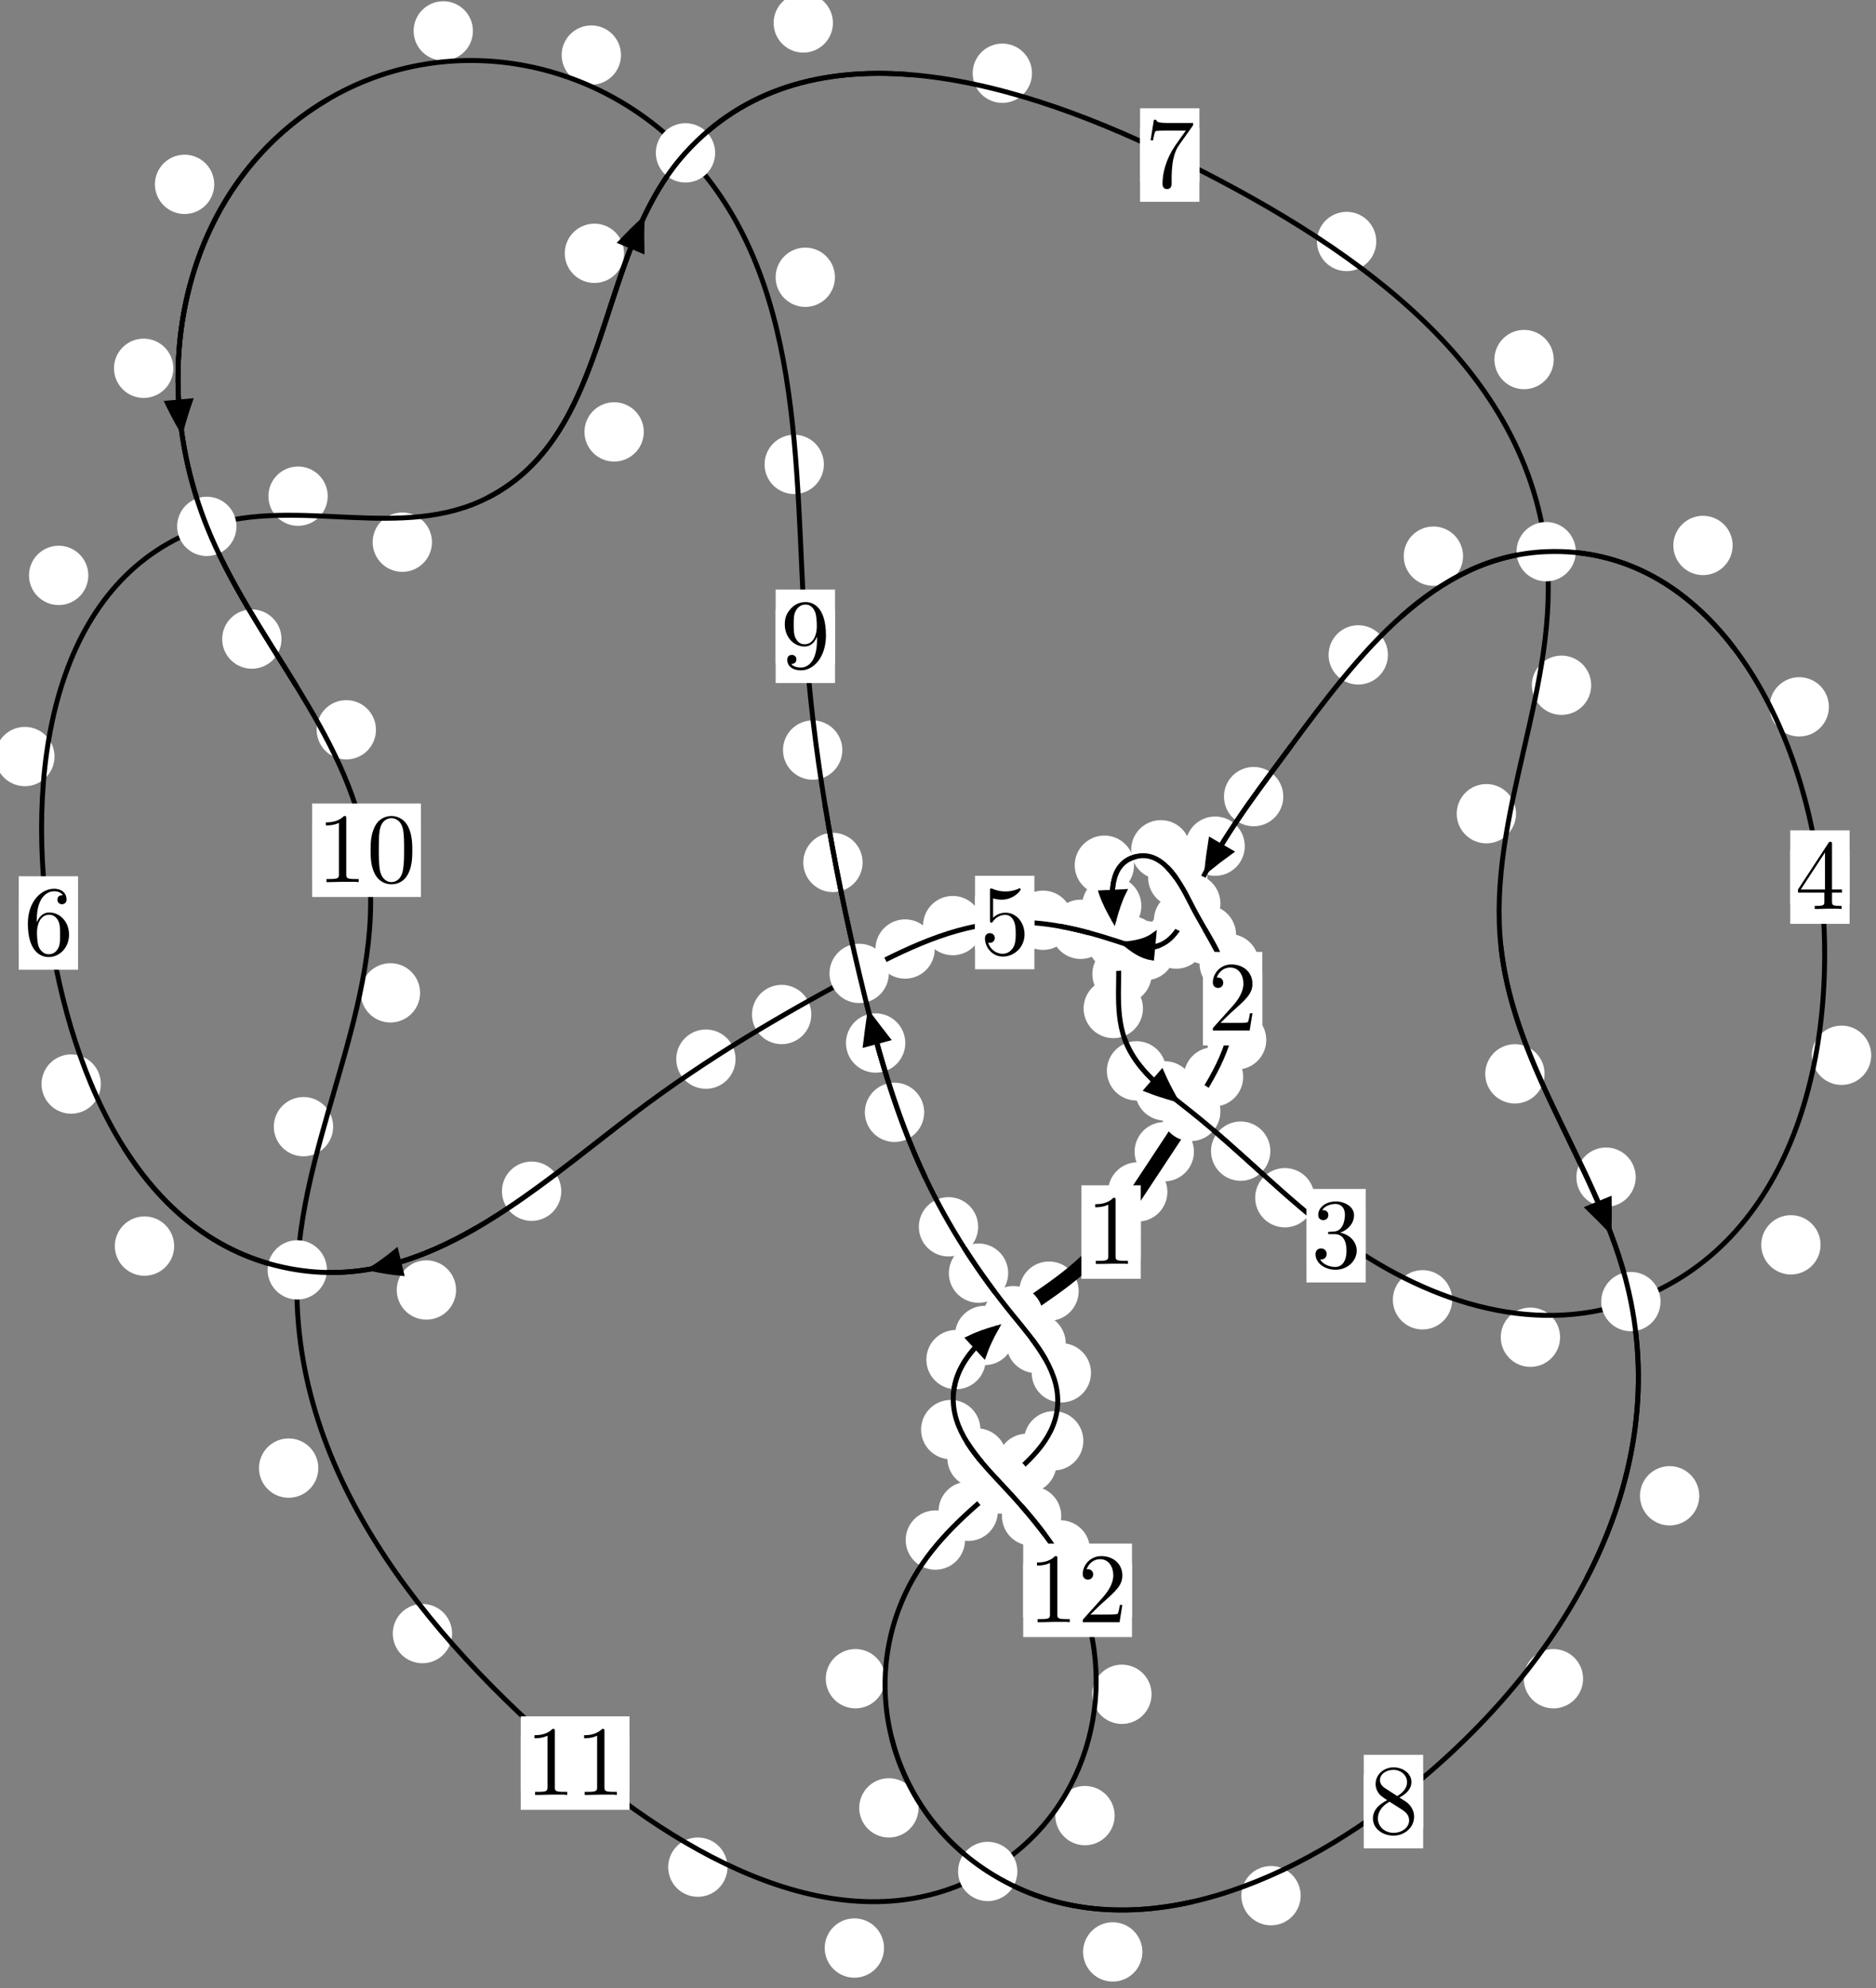 <?xml version="1.0"?>
<!-- Created by MetaPost 1.999 on 2021.07.06:0007 -->
<svg version="1.1" xmlns="http://www.w3.org/2000/svg" xmlns:xlink="http://www.w3.org/1999/xlink" width="189.057" height="200.353" viewBox="0 0 189.057 200.353">
<rect x="0" y="0" width="189.057" height="200.353" fill="#808080" stroke="none"/>
<!-- Original BoundingBox: -120.484055 -87.677643 68.573303 112.675674 -->
  <defs>
    <g transform="scale(0.01,0.01)" id="GLYPHcmr10_48">
      <path style="fill-rule: evenodd;" d="M460 -320C460 -400,455 -480,420 -554C374 -650,292 -666,250 -666C190 -666,117 -640,76 -547C44 -478,39 -400,39 -320C39 -245,43 -155,84 -79C127 2,200 22,249 22C303 22,379 1,423 -94C455 -163,460 -241,460 -320M249 -0C210 -0,151 -25,133 -121C122 -181,122 -273,122 -332C122 -396,122 -462,130 -516C149 -635,224 -644,249 -644C282 -644,348 -626,367 -527C377 -471,377 -395,377 -332C377 -257,377 -189,366 -125C351 -30,294 -0,249 -0"></path>
    </g>
    <g transform="scale(0.01,0.01)" id="GLYPHcmr10_49">
      <path style="fill-rule: evenodd;" d="M294 -640C294 -664,294 -666,271 -666C209 -602,121 -602,89 -602L89 -571C109 -571,168 -571,220 -597L220 -79C220 -43,217 -31,127 -31L95 -31L95 -0L257 -0L130 -3L217 -3L257 -3L297 -3L384 -3L419 -0L419 -31L387 -31C297 -31,294 -42,294 -79"></path>
    </g>
    <g transform="scale(0.01,0.01)" id="GLYPHcmr10_50">
      <path style="fill-rule: evenodd;" d="M127 -77L233 -180C389 -318,449 -372,449 -472C449 -586,359 -666,237 -666C124 -666,50 -574,50 -485C50 -429,100 -429,103 -429C120 -429,155 -441,155 -482C155 -508,137 -534,102 -534C94 -534,92 -534,89 -533C112 -598,166 -635,224 -635C315 -635,358 -554,358 -472C358 -392,308 -313,253 -251L61 -37C50 -26,50 -24,50 -0L421 -0L449 -174L424 -174C419 -144,412 -100,402 -85C395 -77,329 -77,307 -77"></path>
    </g>
    <g transform="scale(0.01,0.01)" id="GLYPHcmr10_51">
      <path style="fill-rule: evenodd;" d="M290 -352C372 -379,430 -449,430 -528C430 -610,342 -666,246 -666C145 -666,69 -606,69 -530C69 -497,91 -478,120 -478C151 -478,171 -500,171 -529C171 -579,124 -579,109 -579C140 -628,206 -641,242 -641C283 -641,338 -619,338 -529C338 -517,336 -459,310 -415C280 -367,246 -364,221 -363C213 -362,189 -360,182 -360C174 -359,167 -358,167 -348C167 -337,174 -337,191 -337L235 -337C317 -337,354 -269,354 -171C354 -35,285 -6,241 -6C198 -6,123 -23,88 -82C123 -77,154 -99,154 -137C154 -173,127 -193,98 -193C74 -193,42 -179,42 -135C42 -44,135 22,244 22C366 22,457 -69,457 -171C457 -253,394 -331,290 -352"></path>
    </g>
    <g transform="scale(0.01,0.01)" id="GLYPHcmr10_52">
      <path style="fill-rule: evenodd;" d="M294 -165L294 -78C294 -42,292 -31,218 -31L197 -31L197 -0L332 -0L238 -3L290 -3L332 -3L374 -3L427 -3L468 -0L468 -31L447 -31C373 -31,371 -42,371 -78L371 -165L471 -165L471 -196L371 -196L371 -651C371 -671,371 -677,355 -677C346 -677,343 -677,335 -665L28 -196L28 -165M300 -196L56 -196L300 -569"></path>
    </g>
    <g transform="scale(0.01,0.01)" id="GLYPHcmr10_53">
      <path style="fill-rule: evenodd;" d="M449 -201C449 -320,367 -420,259 -420C211 -420,168 -404,132 -369L132 -564C152 -558,185 -551,217 -551C340 -551,410 -642,410 -655C410 -661,407 -666,400 -666C399 -666,397 -666,392 -663C372 -654,323 -634,256 -634C216 -634,170 -641,123 -662C115 -665,113 -665,111 -665C101 -665,101 -657,101 -641L101 -345C101 -327,101 -319,115 -319C122 -319,124 -322,128 -328C139 -344,176 -398,257 -398C309 -398,334 -352,342 -334C358 -297,360 -258,360 -208C360 -173,360 -113,336 -71C312 -32,275 -6,229 -6C156 -6,99 -59,82 -118C85 -117,88 -116,99 -116C132 -116,149 -141,149 -165C149 -189,132 -214,99 -214C85 -214,50 -207,50 -161C50 -75,119 22,231 22C347 22,449 -74,449 -201"></path>
    </g>
    <g transform="scale(0.01,0.01)" id="GLYPHcmr10_54">
      <path style="fill-rule: evenodd;" d="M132 -328L132 -352C132 -605,256 -641,307 -641C331 -641,373 -635,395 -601C380 -601,340 -601,340 -556C340 -525,364 -510,386 -510C402 -510,432 -519,432 -558C432 -618,388 -666,305 -666C177 -666,42 -537,42 -316C42 -49,158 22,251 22C362 22,457 -72,457 -204C457 -331,368 -427,257 -427C189 -427,152 -376,132 -328M251 -6C188 -6,158 -66,152 -81C134 -128,134 -208,134 -226C134 -304,166 -404,256 -404C272 -404,318 -404,349 -342C367 -305,367 -254,367 -205C367 -157,367 -107,350 -71C320 -11,274 -6,251 -6"></path>
    </g>
    <g transform="scale(0.01,0.01)" id="GLYPHcmr10_55">
      <path style="fill-rule: evenodd;" d="M476 -609C485 -621,485 -623,485 -644L242 -644C120 -644,118 -657,114 -676L89 -676L56 -470L81 -470C84 -486,93 -549,106 -561C113 -567,191 -567,204 -567L411 -567C400 -551,321 -442,299 -409C209 -274,176 -135,176 -33C176 -23,176 22,222 22C268 22,268 -23,268 -33L268 -84C268 -139,271 -194,279 -248C283 -271,297 -357,341 -419"></path>
    </g>
    <g transform="scale(0.01,0.01)" id="GLYPHcmr10_56">
      <path style="fill-rule: evenodd;" d="M163 -457C117 -487,113 -521,113 -538C113 -599,178 -641,249 -641C322 -641,386 -589,386 -517C386 -460,347 -412,287 -377M309 -362C381 -399,430 -451,430 -517C430 -609,341 -666,250 -666C150 -666,69 -592,69 -499C69 -481,71 -436,113 -389C124 -377,161 -352,186 -335C128 -306,42 -250,42 -151C42 -45,144 22,249 22C362 22,457 -61,457 -168C457 -204,446 -249,408 -291C389 -312,373 -322,309 -362M209 -320L332 -242C360 -223,407 -193,407 -132C407 -58,332 -6,250 -6C164 -6,92 -68,92 -151C92 -209,124 -273,209 -320"></path>
    </g>
    <g transform="scale(0.01,0.01)" id="GLYPHcmr10_57">
      <path style="fill-rule: evenodd;" d="M367 -318L367 -286C367 -52,263 -6,205 -6C188 -6,134 -8,107 -42C151 -42,159 -71,159 -88C159 -119,135 -134,113 -134C97 -134,67 -125,67 -86C67 -19,121 22,206 22C335 22,457 -114,457 -329C457 -598,342 -666,253 -666C198 -666,149 -648,106 -603C65 -558,42 -516,42 -441C42 -316,130 -218,242 -218C303 -218,344 -260,367 -318M243 -241C227 -241,181 -241,150 -304C132 -341,132 -391,132 -440C132 -494,132 -541,153 -578C180 -628,218 -641,253 -641C299 -641,332 -607,349 -562C361 -530,365 -467,365 -421C365 -338,331 -241,243 -241"></path>
    </g>
  </defs>
  <path d="M117.644 120.105C117.644 119.313,117.329 118.553,116.769 117.992C116.208 117.432,115.448 117.117,114.656 117.117C113.863 117.117,113.103 117.432,112.542 117.992C111.982 118.553,111.667 119.313,111.667 120.105C111.667 120.898,111.982 121.658,112.542 122.219C113.103 122.779,113.863 123.094,114.656 123.094C115.448 123.094,116.208 122.779,116.769 122.219C117.329 121.658,117.644 120.898,117.644 120.105Z" style="fill: rgb(100%,100%,100%);stroke: none;"></path>
  <path d="M114.962 124.152C114.962 123.359,114.647 122.599,114.087 122.038C113.526 121.478,112.766 121.163,111.973 121.163C111.181 121.163,110.421 121.478,109.86 122.038C109.3 122.599,108.985 123.359,108.985 124.152C108.985 124.944,109.3 125.704,109.86 126.265C110.421 126.825,111.181 127.14,111.973 127.14C112.766 127.14,113.526 126.825,114.087 126.265C114.647 125.704,114.962 124.944,114.962 124.152Z" style="fill: rgb(100%,100%,100%);stroke: none;"></path>
  <path d="M125.283 108.515C125.283 107.722,124.968 106.962,124.407 106.402C123.847 105.841,123.086 105.526,122.294 105.526C121.501 105.526,120.741 105.841,120.18 106.402C119.62 106.962,119.305 107.722,119.305 108.515C119.305 109.308,119.62 110.068,120.18 110.628C120.741 111.189,121.501 111.504,122.294 111.504C123.086 111.504,123.847 111.189,124.407 110.628C124.968 110.068,125.283 109.308,125.283 108.515Z" style="fill: rgb(100%,100%,100%);stroke: none;"></path>
  <path d="M120.32 116.055C120.32 115.262,120.005 114.502,119.444 113.942C118.884 113.381,118.124 113.066,117.331 113.066C116.538 113.066,115.778 113.381,115.218 113.942C114.657 114.502,114.342 115.262,114.342 116.055C114.342 116.848,114.657 117.608,115.218 118.168C115.778 118.729,116.538 119.044,117.331 119.044C118.124 119.044,118.884 118.729,119.444 118.168C120.005 117.608,120.32 116.848,120.32 116.055Z" style="fill: rgb(100%,100%,100%);stroke: none;"></path>
  <path d="M126.864 97.103C126.864 96.31,126.549 95.55,125.989 94.99C125.428 94.429,124.668 94.114,123.875 94.114C123.083 94.114,122.322 94.429,121.762 94.99C121.202 95.55,120.887 96.31,120.887 97.103C120.887 97.896,121.202 98.656,121.762 99.216C122.322 99.777,123.083 100.092,123.875 100.092C124.668 100.092,125.428 99.777,125.989 99.216C126.549 98.656,126.864 97.896,126.864 97.103Z" style="fill: rgb(100%,100%,100%);stroke: none;"></path>
  <path d="M127.61 104.788C127.61 103.995,127.295 103.235,126.735 102.674C126.174 102.114,125.414 101.799,124.621 101.799C123.829 101.799,123.069 102.114,122.508 102.674C121.948 103.235,121.633 103.995,121.633 104.788C121.633 105.58,121.948 106.34,122.508 106.901C123.069 107.461,123.829 107.776,124.621 107.776C125.414 107.776,126.174 107.461,126.735 106.901C127.295 106.34,127.61 105.58,127.61 104.788Z" style="fill: rgb(100%,100%,100%);stroke: none;"></path>
  <path d="M121.685 88.433C121.685 87.64,121.37 86.88,120.809 86.32C120.249 85.759,119.489 85.444,118.696 85.444C117.903 85.444,117.143 85.759,116.583 86.32C116.022 86.88,115.707 87.64,115.707 88.433C115.707 89.226,116.022 89.986,116.583 90.546C117.143 91.107,117.903 91.422,118.696 91.422C119.489 91.422,120.249 91.107,120.809 90.546C121.37 89.986,121.685 89.226,121.685 88.433Z" style="fill: rgb(100%,100%,100%);stroke: none;"></path>
  <path d="M124.567 94.198C124.567 93.405,124.252 92.645,123.692 92.084C123.131 91.524,122.371 91.209,121.578 91.209C120.786 91.209,120.025 91.524,119.465 92.084C118.905 92.645,118.59 93.405,118.59 94.198C118.59 94.99,118.905 95.751,119.465 96.311C120.025 96.872,120.786 97.186,121.578 97.186C122.371 97.186,123.131 96.872,123.692 96.311C124.252 95.751,124.567 94.99,124.567 94.198Z" style="fill: rgb(100%,100%,100%);stroke: none;"></path>
  <path d="M114.285 87.185C114.285 86.393,113.97 85.632,113.41 85.072C112.849 84.511,112.089 84.196,111.297 84.196C110.504 84.196,109.744 84.511,109.183 85.072C108.623 85.632,108.308 86.393,108.308 87.185C108.308 87.978,108.623 88.738,109.183 89.299C109.744 89.859,110.504 90.174,111.297 90.174C112.089 90.174,112.849 89.859,113.41 89.299C113.97 88.738,114.285 87.978,114.285 87.185Z" style="fill: rgb(100%,100%,100%);stroke: none;"></path>
  <path d="M119.973 85.631C119.973 84.838,119.658 84.078,119.098 83.517C118.537 82.957,117.777 82.642,116.984 82.642C116.192 82.642,115.432 82.957,114.871 83.517C114.311 84.078,113.996 84.838,113.996 85.631C113.996 86.423,114.311 87.183,114.871 87.744C115.432 88.304,116.192 88.619,116.984 88.619C117.777 88.619,118.537 88.304,119.098 87.744C119.658 87.183,119.973 86.423,119.973 85.631Z" style="fill: rgb(100%,100%,100%);stroke: none;"></path>
  <path d="M116.062 98.153C116.062 97.36,115.747 96.6,115.186 96.04C114.626 95.479,113.866 95.164,113.073 95.164C112.28 95.164,111.52 95.479,110.96 96.04C110.399 96.6,110.084 97.36,110.084 98.153C110.084 98.946,110.399 99.706,110.96 100.266C111.52 100.827,112.28 101.142,113.073 101.142C113.866 101.142,114.626 100.827,115.186 100.266C115.747 99.706,116.062 98.946,116.062 98.153Z" style="fill: rgb(100%,100%,100%);stroke: none;"></path>
  <path d="M115.022 91.29C115.022 90.497,114.707 89.737,114.147 89.177C113.587 88.616,112.826 88.301,112.034 88.301C111.241 88.301,110.481 88.616,109.92 89.177C109.36 89.737,109.045 90.497,109.045 91.29C109.045 92.083,109.36 92.843,109.92 93.403C110.481 93.964,111.241 94.279,112.034 94.279C112.826 94.279,113.587 93.964,114.147 93.403C114.707 92.843,115.022 92.083,115.022 91.29Z" style="fill: rgb(100%,100%,100%);stroke: none;"></path>
  <path d="M117.524 107.908C117.524 107.115,117.209 106.355,116.649 105.794C116.088 105.234,115.328 104.919,114.536 104.919C113.743 104.919,112.983 105.234,112.422 105.794C111.862 106.355,111.547 107.115,111.547 107.908C111.547 108.7,111.862 109.461,112.422 110.021C112.983 110.582,113.743 110.897,114.536 110.897C115.328 110.897,116.088 110.582,116.649 110.021C117.209 109.461,117.524 108.7,117.524 107.908Z" style="fill: rgb(100%,100%,100%);stroke: none;"></path>
  <path d="M115.182 101.621C115.182 100.828,114.868 100.068,114.307 99.508C113.747 98.947,112.986 98.632,112.194 98.632C111.401 98.632,110.641 98.947,110.08 99.508C109.52 100.068,109.205 100.828,109.205 101.621C109.205 102.414,109.52 103.174,110.08 103.734C110.641 104.295,111.401 104.61,112.194 104.61C112.986 104.61,113.747 104.295,114.307 103.734C114.868 103.174,115.182 102.414,115.182 101.621Z" style="fill: rgb(100%,100%,100%);stroke: none;"></path>
  <path d="M128.021 115.998C128.021 115.205,127.706 114.445,127.145 113.884C126.585 113.324,125.825 113.009,125.032 113.009C124.239 113.009,123.479 113.324,122.919 113.884C122.358 114.445,122.043 115.205,122.043 115.998C122.043 116.79,122.358 117.551,122.919 118.111C123.479 118.672,124.239 118.986,125.032 118.986C125.825 118.986,126.585 118.672,127.145 118.111C127.706 117.551,128.021 116.79,128.021 115.998Z" style="fill: rgb(100%,100%,100%);stroke: none;"></path>
  <path d="M120.376 109.924C120.376 109.132,120.061 108.372,119.501 107.811C118.94 107.251,118.18 106.936,117.387 106.936C116.595 106.936,115.835 107.251,115.274 107.811C114.714 108.372,114.399 109.132,114.399 109.924C114.399 110.717,114.714 111.477,115.274 112.038C115.835 112.598,116.595 112.913,117.387 112.913C118.18 112.913,118.94 112.598,119.501 112.038C120.061 111.477,120.376 110.717,120.376 109.924Z" style="fill: rgb(100%,100%,100%);stroke: none;"></path>
  <path d="M146.346 130.977C146.346 130.184,146.031 129.424,145.47 128.864C144.91 128.303,144.149 127.988,143.357 127.988C142.564 127.988,141.804 128.303,141.243 128.864C140.683 129.424,140.368 130.184,140.368 130.977C140.368 131.77,140.683 132.53,141.243 133.09C141.804 133.651,142.564 133.966,143.357 133.966C144.149 133.966,144.91 133.651,145.47 133.09C146.031 132.53,146.346 131.77,146.346 130.977Z" style="fill: rgb(100%,100%,100%);stroke: none;"></path>
  <path d="M132.472 120.69C132.472 119.898,132.157 119.138,131.596 118.577C131.036 118.017,130.275 117.702,129.483 117.702C128.69 117.702,127.93 118.017,127.369 118.577C126.809 119.138,126.494 119.898,126.494 120.69C126.494 121.483,126.809 122.243,127.369 122.804C127.93 123.364,128.69 123.679,129.483 123.679C130.275 123.679,131.036 123.364,131.596 122.804C132.157 122.243,132.472 121.483,132.472 120.69Z" style="fill: rgb(100%,100%,100%);stroke: none;"></path>
  <path d="M183.471 125.437C183.471 124.645,183.156 123.884,182.595 123.324C182.035 122.763,181.275 122.449,180.482 122.449C179.689 122.449,178.929 122.763,178.369 123.324C177.808 123.884,177.493 124.645,177.493 125.437C177.493 126.23,177.808 126.99,178.369 127.551C178.929 128.111,179.689 128.426,180.482 128.426C181.275 128.426,182.035 128.111,182.595 127.551C183.156 126.99,183.471 126.23,183.471 125.437Z" style="fill: rgb(100%,100%,100%);stroke: none;"></path>
  <path d="M157.22 134.749C157.22 133.956,156.905 133.196,156.344 132.636C155.784 132.075,155.024 131.76,154.231 131.76C153.438 131.76,152.678 132.075,152.118 132.636C151.557 133.196,151.242 133.956,151.242 134.749C151.242 135.542,151.557 136.302,152.118 136.862C152.678 137.423,153.438 137.738,154.231 137.738C155.024 137.738,155.784 137.423,156.344 136.862C156.905 136.302,157.22 135.542,157.22 134.749Z" style="fill: rgb(100%,100%,100%);stroke: none;"></path>
  <path d="M184.31 71.227C184.31 70.434,183.995 69.674,183.435 69.114C182.874 68.553,182.114 68.238,181.322 68.238C180.529 68.238,179.769 68.553,179.208 69.114C178.648 69.674,178.333 70.434,178.333 71.227C178.333 72.02,178.648 72.78,179.208 73.34C179.769 73.901,180.529 74.216,181.322 74.216C182.114 74.216,182.874 73.901,183.435 73.34C183.995 72.78,184.31 72.02,184.31 71.227Z" style="fill: rgb(100%,100%,100%);stroke: none;"></path>
  <path d="M188.573 106.336C188.573 105.543,188.258 104.783,187.698 104.223C187.137 103.662,186.377 103.347,185.585 103.347C184.792 103.347,184.032 103.662,183.471 104.223C182.911 104.783,182.596 105.543,182.596 106.336C182.596 107.129,182.911 107.889,183.471 108.449C184.032 109.01,184.792 109.325,185.585 109.325C186.377 109.325,187.137 109.01,187.698 108.449C188.258 107.889,188.573 107.129,188.573 106.336Z" style="fill: rgb(100%,100%,100%);stroke: none;"></path>
  <path d="M147.441 56.042C147.441 55.249,147.126 54.489,146.565 53.929C146.005 53.368,145.245 53.053,144.452 53.053C143.659 53.053,142.899 53.368,142.339 53.929C141.778 54.489,141.463 55.249,141.463 56.042C141.463 56.835,141.778 57.595,142.339 58.155C142.899 58.716,143.659 59.031,144.452 59.031C145.245 59.031,146.005 58.716,146.565 58.155C147.126 57.595,147.441 56.835,147.441 56.042Z" style="fill: rgb(100%,100%,100%);stroke: none;"></path>
  <path d="M174.61 54.964C174.61 54.171,174.295 53.411,173.735 52.85C173.174 52.29,172.414 51.975,171.621 51.975C170.829 51.975,170.069 52.29,169.508 52.85C168.948 53.411,168.633 54.171,168.633 54.964C168.633 55.756,168.948 56.516,169.508 57.077C170.069 57.637,170.829 57.952,171.621 57.952C172.414 57.952,173.174 57.637,173.735 57.077C174.295 56.516,174.61 55.756,174.61 54.964Z" style="fill: rgb(100%,100%,100%);stroke: none;"></path>
  <path d="M129.325 80.272C129.325 79.479,129.01 78.719,128.45 78.159C127.889 77.598,127.129 77.283,126.336 77.283C125.544 77.283,124.783 77.598,124.223 78.159C123.662 78.719,123.348 79.479,123.348 80.272C123.348 81.065,123.662 81.825,124.223 82.385C124.783 82.946,125.544 83.261,126.336 83.261C127.129 83.261,127.889 82.946,128.45 82.385C129.01 81.825,129.325 81.065,129.325 80.272Z" style="fill: rgb(100%,100%,100%);stroke: none;"></path>
  <path d="M139.868 65.991C139.868 65.199,139.553 64.438,138.992 63.878C138.432 63.317,137.672 63.003,136.879 63.003C136.086 63.003,135.326 63.317,134.766 63.878C134.205 64.438,133.89 65.199,133.89 65.991C133.89 66.784,134.205 67.544,134.766 68.105C135.326 68.665,136.086 68.98,136.879 68.98C137.672 68.98,138.432 68.665,138.992 68.105C139.553 67.544,139.868 66.784,139.868 65.991Z" style="fill: rgb(100%,100%,100%);stroke: none;"></path>
  <path d="M122.261 92.752C122.261 91.959,121.947 91.199,121.386 90.639C120.826 90.078,120.065 89.763,119.273 89.763C118.48 89.763,117.72 90.078,117.159 90.639C116.599 91.199,116.284 91.959,116.284 92.752C116.284 93.545,116.599 94.305,117.159 94.865C117.72 95.426,118.48 95.741,119.273 95.741C120.065 95.741,120.826 95.426,121.386 94.865C121.947 94.305,122.261 93.545,122.261 92.752Z" style="fill: rgb(100%,100%,100%);stroke: none;"></path>
  <path d="M125.444 85.266C125.444 84.473,125.129 83.713,124.569 83.153C124.008 82.592,123.248 82.277,122.455 82.277C121.663 82.277,120.902 82.592,120.342 83.153C119.781 83.713,119.466 84.473,119.466 85.266C119.466 86.059,119.781 86.819,120.342 87.379C120.902 87.94,121.663 88.255,122.455 88.255C123.248 88.255,124.008 87.94,124.569 87.379C125.129 86.819,125.444 86.059,125.444 85.266Z" style="fill: rgb(100%,100%,100%);stroke: none;"></path>
  <path d="M118.418 95.792C118.418 94.999,118.103 94.239,117.543 93.679C116.982 93.118,116.222 92.803,115.429 92.803C114.637 92.803,113.877 93.118,113.316 93.679C112.756 94.239,112.441 94.999,112.441 95.792C112.441 96.585,112.756 97.345,113.316 97.905C113.877 98.466,114.637 98.781,115.429 98.781C116.222 98.781,116.982 98.466,117.543 97.905C118.103 97.345,118.418 96.585,118.418 95.792Z" style="fill: rgb(100%,100%,100%);stroke: none;"></path>
  <path d="M121.521 94.625C121.521 93.832,121.206 93.072,120.646 92.512C120.085 91.951,119.325 91.636,118.532 91.636C117.74 91.636,116.98 91.951,116.419 92.512C115.859 93.072,115.544 93.832,115.544 94.625C115.544 95.418,115.859 96.178,116.419 96.738C116.98 97.299,117.74 97.614,118.532 97.614C119.325 97.614,120.085 97.299,120.646 96.738C121.206 96.178,121.521 95.418,121.521 94.625Z" style="fill: rgb(100%,100%,100%);stroke: none;"></path>
  <path d="M111.895 93.644C111.895 92.851,111.58 92.091,111.019 91.53C110.459 90.97,109.699 90.655,108.906 90.655C108.113 90.655,107.353 90.97,106.793 91.53C106.232 92.091,105.917 92.851,105.917 93.644C105.917 94.436,106.232 95.196,106.793 95.757C107.353 96.317,108.113 96.632,108.906 96.632C109.699 96.632,110.459 96.317,111.019 95.757C111.58 95.196,111.895 94.436,111.895 93.644Z" style="fill: rgb(100%,100%,100%);stroke: none;"></path>
  <path d="M116.951 95.303C116.951 94.511,116.636 93.751,116.075 93.19C115.515 92.63,114.754 92.315,113.962 92.315C113.169 92.315,112.409 92.63,111.848 93.19C111.288 93.751,110.973 94.511,110.973 95.303C110.973 96.096,111.288 96.856,111.848 97.417C112.409 97.977,113.169 98.292,113.962 98.292C114.754 98.292,115.515 97.977,116.075 97.417C116.636 96.856,116.951 96.096,116.951 95.303Z" style="fill: rgb(100%,100%,100%);stroke: none;"></path>
  <path d="M99.001 93.271C99.001 92.478,98.686 91.718,98.125 91.157C97.565 90.597,96.805 90.282,96.012 90.282C95.219 90.282,94.459 90.597,93.899 91.157C93.338 91.718,93.023 92.478,93.023 93.271C93.023 94.063,93.338 94.823,93.899 95.384C94.459 95.944,95.219 96.259,96.012 96.259C96.805 96.259,97.565 95.944,98.125 95.384C98.686 94.823,99.001 94.063,99.001 93.271Z" style="fill: rgb(100%,100%,100%);stroke: none;"></path>
  <path d="M108.097 92.73C108.097 91.938,107.782 91.177,107.221 90.617C106.661 90.057,105.901 89.742,105.108 89.742C104.315 89.742,103.555 90.057,102.995 90.617C102.434 91.177,102.119 91.938,102.119 92.73C102.119 93.523,102.434 94.283,102.995 94.844C103.555 95.404,104.315 95.719,105.108 95.719C105.901 95.719,106.661 95.404,107.221 94.844C107.782 94.283,108.097 93.523,108.097 92.73Z" style="fill: rgb(100%,100%,100%);stroke: none;"></path>
  <path d="M81.762 102.23C81.762 101.437,81.447 100.677,80.886 100.116C80.326 99.556,79.566 99.241,78.773 99.241C77.98 99.241,77.22 99.556,76.66 100.116C76.099 100.677,75.784 101.437,75.784 102.23C75.784 103.022,76.099 103.782,76.66 104.343C77.22 104.903,77.98 105.218,78.773 105.218C79.566 105.218,80.326 104.903,80.886 104.343C81.447 103.782,81.762 103.022,81.762 102.23Z" style="fill: rgb(100%,100%,100%);stroke: none;"></path>
  <path d="M94.201 95.63C94.201 94.838,93.886 94.078,93.326 93.517C92.765 92.957,92.005 92.642,91.213 92.642C90.42 92.642,89.66 92.957,89.099 93.517C88.539 94.078,88.224 94.838,88.224 95.63C88.224 96.423,88.539 97.183,89.099 97.744C89.66 98.304,90.42 98.619,91.213 98.619C92.005 98.619,92.765 98.304,93.326 97.744C93.886 97.183,94.201 96.423,94.201 95.63Z" style="fill: rgb(100%,100%,100%);stroke: none;"></path>
  <path d="M56.562 120.035C56.562 119.242,56.247 118.482,55.687 117.922C55.126 117.361,54.366 117.046,53.573 117.046C52.781 117.046,52.021 117.361,51.46 117.922C50.9 118.482,50.585 119.242,50.585 120.035C50.585 120.828,50.9 121.588,51.46 122.148C52.021 122.709,52.781 123.024,53.573 123.024C54.366 123.024,55.126 122.709,55.687 122.148C56.247 121.588,56.562 120.828,56.562 120.035Z" style="fill: rgb(100%,100%,100%);stroke: none;"></path>
  <path d="M74.127 106.726C74.127 105.934,73.812 105.174,73.252 104.613C72.692 104.053,71.931 103.738,71.139 103.738C70.346 103.738,69.586 104.053,69.025 104.613C68.465 105.174,68.15 105.934,68.15 106.726C68.15 107.519,68.465 108.279,69.025 108.84C69.586 109.4,70.346 109.715,71.139 109.715C71.931 109.715,72.692 109.4,73.252 108.84C73.812 108.279,74.127 107.519,74.127 106.726Z" style="fill: rgb(100%,100%,100%);stroke: none;"></path>
  <path d="M17.551 125.565C17.551 124.773,17.236 124.012,16.675 123.452C16.115 122.891,15.355 122.576,14.562 122.576C13.769 122.576,13.009 122.891,12.449 123.452C11.888 124.012,11.573 124.773,11.573 125.565C11.573 126.358,11.888 127.118,12.449 127.679C13.009 128.239,13.769 128.554,14.562 128.554C15.355 128.554,16.115 128.239,16.675 127.679C17.236 127.118,17.551 126.358,17.551 125.565Z" style="fill: rgb(100%,100%,100%);stroke: none;"></path>
  <path d="M45.96 129.989C45.96 129.196,45.645 128.436,45.085 127.876C44.524 127.315,43.764 127,42.971 127C42.179 127,41.419 127.315,40.858 127.876C40.298 128.436,39.983 129.196,39.983 129.989C39.983 130.782,40.298 131.542,40.858 132.102C41.419 132.663,42.179 132.978,42.971 132.978C43.764 132.978,44.524 132.663,45.085 132.102C45.645 131.542,45.96 130.782,45.96 129.989Z" style="fill: rgb(100%,100%,100%);stroke: none;"></path>
  <path d="M5.493 76.236C5.493 75.443,5.178 74.683,4.618 74.122C4.058 73.562,3.297 73.247,2.505 73.247C1.712 73.247,0.952 73.562,0.391 74.122C-0.169 74.683,-0.484 75.443,-0.484 76.236C-0.484 77.028,-0.169 77.789,0.391 78.349C0.952 78.91,1.712 79.224,2.505 79.224C3.297 79.224,4.058 78.91,4.618 78.349C5.178 77.789,5.493 77.028,5.493 76.236Z" style="fill: rgb(100%,100%,100%);stroke: none;"></path>
  <path d="M10.162 109.238C10.162 108.445,9.847 107.685,9.287 107.124C8.726 106.564,7.966 106.249,7.173 106.249C6.381 106.249,5.621 106.564,5.06 107.124C4.5 107.685,4.185 108.445,4.185 109.238C4.185 110.03,4.5 110.791,5.06 111.351C5.621 111.911,6.381 112.226,7.173 112.226C7.966 112.226,8.726 111.911,9.287 111.351C9.847 110.791,10.162 110.03,10.162 109.238Z" style="fill: rgb(100%,100%,100%);stroke: none;"></path>
  <path d="M33.026 49.998C33.026 49.205,32.711 48.445,32.151 47.885C31.59 47.324,30.83 47.009,30.037 47.009C29.245 47.009,28.485 47.324,27.924 47.885C27.364 48.445,27.049 49.205,27.049 49.998C27.049 50.791,27.364 51.551,27.924 52.111C28.485 52.672,29.245 52.987,30.037 52.987C30.83 52.987,31.59 52.672,32.151 52.111C32.711 51.551,33.026 50.791,33.026 49.998Z" style="fill: rgb(100%,100%,100%);stroke: none;"></path>
  <path d="M8.9 57.981C8.9 57.188,8.585 56.428,8.025 55.868C7.464 55.307,6.704 54.992,5.911 54.992C5.119 54.992,4.359 55.307,3.798 55.868C3.238 56.428,2.923 57.188,2.923 57.981C2.923 58.774,3.238 59.534,3.798 60.094C4.359 60.655,5.119 60.97,5.911 60.97C6.704 60.97,7.464 60.655,8.025 60.094C8.585 59.534,8.9 58.774,8.9 57.981Z" style="fill: rgb(100%,100%,100%);stroke: none;"></path>
  <path d="M64.879 43.521C64.879 42.729,64.564 41.968,64.004 41.408C63.443 40.847,62.683 40.533,61.891 40.533C61.098 40.533,60.338 40.847,59.777 41.408C59.217 41.968,58.902 42.729,58.902 43.521C58.902 44.314,59.217 45.074,59.777 45.635C60.338 46.195,61.098 46.51,61.891 46.51C62.683 46.51,63.443 46.195,64.004 45.635C64.564 45.074,64.879 44.314,64.879 43.521Z" style="fill: rgb(100%,100%,100%);stroke: none;"></path>
  <path d="M43.532 54.635C43.532 53.843,43.217 53.082,42.657 52.522C42.096 51.961,41.336 51.647,40.543 51.647C39.751 51.647,38.99 51.961,38.43 52.522C37.869 53.082,37.555 53.843,37.555 54.635C37.555 55.428,37.869 56.188,38.43 56.749C38.99 57.309,39.751 57.624,40.543 57.624C41.336 57.624,42.096 57.309,42.657 56.749C43.217 56.188,43.532 55.428,43.532 54.635Z" style="fill: rgb(100%,100%,100%);stroke: none;"></path>
  <path d="M83.94 2.313C83.94 1.52,83.625 0.76,83.065 0.2C82.504 -0.361,81.744 -0.676,80.952 -0.676C80.159 -0.676,79.399 -0.361,78.838 0.2C78.278 0.76,77.963 1.52,77.963 2.313C77.963 3.106,78.278 3.866,78.838 4.426C79.399 4.987,80.159 5.302,80.952 5.302C81.744 5.302,82.504 4.987,83.065 4.426C83.625 3.866,83.94 3.106,83.94 2.313Z" style="fill: rgb(100%,100%,100%);stroke: none;"></path>
  <path d="M62.892 25.526C62.892 24.733,62.577 23.973,62.016 23.413C61.456 22.852,60.696 22.537,59.903 22.537C59.11 22.537,58.35 22.852,57.79 23.413C57.229 23.973,56.914 24.733,56.914 25.526C56.914 26.319,57.229 27.079,57.79 27.639C58.35 28.2,59.11 28.515,59.903 28.515C60.696 28.515,61.456 28.2,62.016 27.639C62.577 27.079,62.892 26.319,62.892 25.526Z" style="fill: rgb(100%,100%,100%);stroke: none;"></path>
  <path d="M138.696 24.333C138.696 23.54,138.381 22.78,137.821 22.22C137.26 21.659,136.5 21.344,135.708 21.344C134.915 21.344,134.155 21.659,133.594 22.22C133.034 22.78,132.719 23.54,132.719 24.333C132.719 25.126,133.034 25.886,133.594 26.446C134.155 27.007,134.915 27.322,135.708 27.322C136.5 27.322,137.26 27.007,137.821 26.446C138.381 25.886,138.696 25.126,138.696 24.333Z" style="fill: rgb(100%,100%,100%);stroke: none;"></path>
  <path d="M104.001 7.38C104.001 6.587,103.686 5.827,103.126 5.267C102.565 4.706,101.805 4.391,101.012 4.391C100.22 4.391,99.459 4.706,98.899 5.267C98.338 5.827,98.024 6.587,98.024 7.38C98.024 8.173,98.338 8.933,98.899 9.493C99.459 10.054,100.22 10.369,101.012 10.369C101.805 10.369,102.565 10.054,103.126 9.493C103.686 8.933,104.001 8.173,104.001 7.38Z" style="fill: rgb(100%,100%,100%);stroke: none;"></path>
  <path d="M160.355 69.051C160.355 68.258,160.04 67.498,159.479 66.938C158.919 66.377,158.158 66.062,157.366 66.062C156.573 66.062,155.813 66.377,155.252 66.938C154.692 67.498,154.377 68.258,154.377 69.051C154.377 69.844,154.692 70.604,155.252 71.164C155.813 71.725,156.573 72.04,157.366 72.04C158.158 72.04,158.919 71.725,159.479 71.164C160.04 70.604,160.355 69.844,160.355 69.051Z" style="fill: rgb(100%,100%,100%);stroke: none;"></path>
  <path d="M156.58 36.23C156.58 35.438,156.265 34.677,155.704 34.117C155.144 33.556,154.384 33.241,153.591 33.241C152.798 33.241,152.038 33.556,151.478 34.117C150.917 34.677,150.602 35.438,150.602 36.23C150.602 37.023,150.917 37.783,151.478 38.344C152.038 38.904,152.798 39.219,153.591 39.219C154.384 39.219,155.144 38.904,155.704 38.344C156.265 37.783,156.58 37.023,156.58 36.23Z" style="fill: rgb(100%,100%,100%);stroke: none;"></path>
  <path d="M155.656 108.208C155.656 107.415,155.341 106.655,154.78 106.095C154.22 105.534,153.46 105.219,152.667 105.219C151.874 105.219,151.114 105.534,150.554 106.095C149.993 106.655,149.678 107.415,149.678 108.208C149.678 109.001,149.993 109.761,150.554 110.321C151.114 110.882,151.874 111.197,152.667 111.197C153.46 111.197,154.22 110.882,154.78 110.321C155.341 109.761,155.656 109.001,155.656 108.208Z" style="fill: rgb(100%,100%,100%);stroke: none;"></path>
  <path d="M152.78 81.995C152.78 81.202,152.465 80.442,151.904 79.881C151.344 79.321,150.584 79.006,149.791 79.006C148.998 79.006,148.238 79.321,147.678 79.881C147.117 80.442,146.802 81.202,146.802 81.995C146.802 82.787,147.117 83.548,147.678 84.108C148.238 84.669,148.998 84.983,149.791 84.983C150.584 84.983,151.344 84.669,151.904 84.108C152.465 83.548,152.78 82.787,152.78 81.995Z" style="fill: rgb(100%,100%,100%);stroke: none;"></path>
  <path d="M171.247 150.726C171.247 149.934,170.932 149.174,170.372 148.613C169.811 148.053,169.051 147.738,168.259 147.738C167.466 147.738,166.706 148.053,166.145 148.613C165.585 149.174,165.27 149.934,165.27 150.726C165.27 151.519,165.585 152.279,166.145 152.84C166.706 153.4,167.466 153.715,168.259 153.715C169.051 153.715,169.811 153.4,170.372 152.84C170.932 152.279,171.247 151.519,171.247 150.726Z" style="fill: rgb(100%,100%,100%);stroke: none;"></path>
  <path d="M164.841 118.62C164.841 117.827,164.526 117.067,163.965 116.507C163.405 115.946,162.645 115.631,161.852 115.631C161.059 115.631,160.299 115.946,159.739 116.507C159.178 117.067,158.863 117.827,158.863 118.62C158.863 119.413,159.178 120.173,159.739 120.733C160.299 121.294,161.059 121.609,161.852 121.609C162.645 121.609,163.405 121.294,163.965 120.733C164.526 120.173,164.841 119.413,164.841 118.62Z" style="fill: rgb(100%,100%,100%);stroke: none;"></path>
  <path d="M131.076 191.021C131.076 190.229,130.761 189.468,130.201 188.908C129.64 188.348,128.88 188.033,128.087 188.033C127.295 188.033,126.534 188.348,125.974 188.908C125.413 189.468,125.098 190.229,125.098 191.021C125.098 191.814,125.413 192.574,125.974 193.135C126.534 193.695,127.295 194.01,128.087 194.01C128.88 194.01,129.64 193.695,130.201 193.135C130.761 192.574,131.076 191.814,131.076 191.021Z" style="fill: rgb(100%,100%,100%);stroke: none;"></path>
  <path d="M159.537 169.16C159.537 168.368,159.222 167.608,158.662 167.047C158.101 166.487,157.341 166.172,156.548 166.172C155.756 166.172,154.995 166.487,154.435 167.047C153.874 167.608,153.559 168.368,153.559 169.16C153.559 169.953,153.874 170.713,154.435 171.274C154.995 171.834,155.756 172.149,156.548 172.149C157.341 172.149,158.101 171.834,158.662 171.274C159.222 170.713,159.537 169.953,159.537 169.16Z" style="fill: rgb(100%,100%,100%);stroke: none;"></path>
  <path d="M92.568 182.173C92.568 181.38,92.253 180.62,91.692 180.059C91.132 179.499,90.372 179.184,89.579 179.184C88.786 179.184,88.026 179.499,87.466 180.059C86.905 180.62,86.59 181.38,86.59 182.173C86.59 182.965,86.905 183.725,87.466 184.286C88.026 184.846,88.786 185.161,89.579 185.161C90.372 185.161,91.132 184.846,91.692 184.286C92.253 183.725,92.568 182.965,92.568 182.173Z" style="fill: rgb(100%,100%,100%);stroke: none;"></path>
  <path d="M115.126 196.689C115.126 195.896,114.811 195.136,114.251 194.576C113.69 194.015,112.93 193.7,112.137 193.7C111.345 193.7,110.585 194.015,110.024 194.576C109.464 195.136,109.149 195.896,109.149 196.689C109.149 197.482,109.464 198.242,110.024 198.802C110.585 199.363,111.345 199.678,112.137 199.678C112.93 199.678,113.69 199.363,114.251 198.802C114.811 198.242,115.126 197.482,115.126 196.689Z" style="fill: rgb(100%,100%,100%);stroke: none;"></path>
  <path d="M97.25 155.186C97.25 154.394,96.935 153.634,96.375 153.073C95.814 152.513,95.054 152.198,94.261 152.198C93.469 152.198,92.708 152.513,92.148 153.073C91.587 153.634,91.272 154.394,91.272 155.186C91.272 155.979,91.587 156.739,92.148 157.3C92.708 157.86,93.469 158.175,94.261 158.175C95.054 158.175,95.814 157.86,96.375 157.3C96.935 156.739,97.25 155.979,97.25 155.186Z" style="fill: rgb(100%,100%,100%);stroke: none;"></path>
  <path d="M89.196 169.159C89.196 168.366,88.881 167.606,88.321 167.045C87.76 166.485,87 166.17,86.207 166.17C85.415 166.17,84.655 166.485,84.094 167.045C83.534 167.606,83.219 168.366,83.219 169.159C83.219 169.951,83.534 170.711,84.094 171.272C84.655 171.832,85.415 172.147,86.207 172.147C87 172.147,87.76 171.832,88.321 171.272C88.881 170.711,89.196 169.951,89.196 169.159Z" style="fill: rgb(100%,100%,100%);stroke: none;"></path>
  <path d="M106.473 147.457C106.473 146.664,106.159 145.904,105.598 145.343C105.038 144.783,104.277 144.468,103.485 144.468C102.692 144.468,101.932 144.783,101.371 145.343C100.811 145.904,100.496 146.664,100.496 147.457C100.496 148.249,100.811 149.009,101.371 149.57C101.932 150.13,102.692 150.445,103.485 150.445C104.277 150.445,105.038 150.13,105.598 149.57C106.159 149.009,106.473 148.249,106.473 147.457Z" style="fill: rgb(100%,100%,100%);stroke: none;"></path>
  <path d="M100.561 152.29C100.561 151.497,100.246 150.737,99.685 150.177C99.125 149.616,98.365 149.301,97.572 149.301C96.779 149.301,96.019 149.616,95.459 150.177C94.898 150.737,94.583 151.497,94.583 152.29C94.583 153.083,94.898 153.843,95.459 154.403C96.019 154.964,96.779 155.279,97.572 155.279C98.365 155.279,99.125 154.964,99.685 154.403C100.246 153.843,100.561 153.083,100.561 152.29Z" style="fill: rgb(100%,100%,100%);stroke: none;"></path>
  <path d="M109.947 138.336C109.947 137.543,109.632 136.783,109.072 136.222C108.511 135.662,107.751 135.347,106.958 135.347C106.166 135.347,105.406 135.662,104.845 136.222C104.285 136.783,103.97 137.543,103.97 138.336C103.97 139.128,104.285 139.888,104.845 140.449C105.406 141.009,106.166 141.324,106.958 141.324C107.751 141.324,108.511 141.009,109.072 140.449C109.632 139.888,109.947 139.128,109.947 138.336Z" style="fill: rgb(100%,100%,100%);stroke: none;"></path>
  <path d="M109.176 145.185C109.176 144.393,108.861 143.633,108.3 143.072C107.74 142.512,106.98 142.197,106.187 142.197C105.394 142.197,104.634 142.512,104.074 143.072C103.513 143.633,103.198 144.393,103.198 145.185C103.198 145.978,103.513 146.738,104.074 147.299C104.634 147.859,105.394 148.174,106.187 148.174C106.98 148.174,107.74 147.859,108.3 147.299C108.861 146.738,109.176 145.978,109.176 145.185Z" style="fill: rgb(100%,100%,100%);stroke: none;"></path>
  <path d="M101.6 128.291C101.6 127.498,101.285 126.738,100.725 126.177C100.164 125.617,99.404 125.302,98.612 125.302C97.819 125.302,97.059 125.617,96.498 126.177C95.938 126.738,95.623 127.498,95.623 128.291C95.623 129.083,95.938 129.844,96.498 130.404C97.059 130.964,97.819 131.279,98.612 131.279C99.404 131.279,100.164 130.964,100.725 130.404C101.285 129.844,101.6 129.083,101.6 128.291Z" style="fill: rgb(100%,100%,100%);stroke: none;"></path>
  <path d="M107.401 135.373C107.401 134.58,107.086 133.82,106.525 133.26C105.965 132.699,105.205 132.384,104.412 132.384C103.619 132.384,102.859 132.699,102.299 133.26C101.738 133.82,101.423 134.58,101.423 135.373C101.423 136.166,101.738 136.926,102.299 137.486C102.859 138.047,103.619 138.362,104.412 138.362C105.205 138.362,105.965 138.047,106.525 137.486C107.086 136.926,107.401 136.166,107.401 135.373Z" style="fill: rgb(100%,100%,100%);stroke: none;"></path>
  <path d="M93.135 112.086C93.135 111.293,92.82 110.533,92.26 109.973C91.699 109.412,90.939 109.097,90.147 109.097C89.354 109.097,88.594 109.412,88.033 109.973C87.473 110.533,87.158 111.293,87.158 112.086C87.158 112.879,87.473 113.639,88.033 114.199C88.594 114.76,89.354 115.075,90.147 115.075C90.939 115.075,91.699 114.76,92.26 114.199C92.82 113.639,93.135 112.879,93.135 112.086Z" style="fill: rgb(100%,100%,100%);stroke: none;"></path>
  <path d="M98.576 123.622C98.576 122.829,98.261 122.069,97.7 121.509C97.14 120.948,96.38 120.633,95.587 120.633C94.794 120.633,94.034 120.948,93.474 121.509C92.913 122.069,92.598 122.829,92.598 123.622C92.598 124.415,92.913 125.175,93.474 125.735C94.034 126.296,94.794 126.611,95.587 126.611C96.38 126.611,97.14 126.296,97.7 125.735C98.261 125.175,98.576 124.415,98.576 123.622Z" style="fill: rgb(100%,100%,100%);stroke: none;"></path>
  <path d="M86.93 86.909C86.93 86.116,86.615 85.356,86.055 84.795C85.494 84.235,84.734 83.92,83.942 83.92C83.149 83.92,82.389 84.235,81.828 84.795C81.268 85.356,80.953 86.116,80.953 86.909C80.953 87.701,81.268 88.461,81.828 89.022C82.389 89.582,83.149 89.897,83.942 89.897C84.734 89.897,85.494 89.582,86.055 89.022C86.615 88.461,86.93 87.701,86.93 86.909Z" style="fill: rgb(100%,100%,100%);stroke: none;"></path>
  <path d="M91.231 105.101C91.231 104.309,90.917 103.549,90.356 102.988C89.796 102.428,89.035 102.113,88.243 102.113C87.45 102.113,86.69 102.428,86.129 102.988C85.569 103.549,85.254 104.309,85.254 105.101C85.254 105.894,85.569 106.654,86.129 107.215C86.69 107.775,87.45 108.09,88.243 108.09C89.035 108.09,89.796 107.775,90.356 107.215C90.917 106.654,91.231 105.894,91.231 105.101Z" style="fill: rgb(100%,100%,100%);stroke: none;"></path>
  <path d="M83.028 46.796C83.028 46.003,82.713 45.243,82.153 44.682C81.592 44.122,80.832 43.807,80.039 43.807C79.247 43.807,78.487 44.122,77.926 44.682C77.366 45.243,77.051 46.003,77.051 46.796C77.051 47.588,77.366 48.349,77.926 48.909C78.487 49.469,79.247 49.784,80.039 49.784C80.832 49.784,81.592 49.469,82.153 48.909C82.713 48.349,83.028 47.588,83.028 46.796Z" style="fill: rgb(100%,100%,100%);stroke: none;"></path>
  <path d="M84.887 75.582C84.887 74.79,84.572 74.03,84.011 73.469C83.451 72.909,82.691 72.594,81.898 72.594C81.105 72.594,80.345 72.909,79.785 73.469C79.224 74.03,78.909 74.79,78.909 75.582C78.909 76.375,79.224 77.135,79.785 77.696C80.345 78.256,81.105 78.571,81.898 78.571C82.691 78.571,83.451 78.256,84.011 77.696C84.572 77.135,84.887 76.375,84.887 75.582Z" style="fill: rgb(100%,100%,100%);stroke: none;"></path>
  <path d="M62.58 5.551C62.58 4.758,62.265 3.998,61.705 3.438C61.144 2.877,60.384 2.562,59.592 2.562C58.799 2.562,58.039 2.877,57.478 3.438C56.918 3.998,56.603 4.758,56.603 5.551C56.603 6.344,56.918 7.104,57.478 7.664C58.039 8.225,58.799 8.54,59.592 8.54C60.384 8.54,61.144 8.225,61.705 7.664C62.265 7.104,62.58 6.344,62.58 5.551Z" style="fill: rgb(100%,100%,100%);stroke: none;"></path>
  <path d="M84.143 27.939C84.143 27.146,83.828 26.386,83.267 25.826C82.707 25.265,81.947 24.95,81.154 24.95C80.361 24.95,79.601 25.265,79.041 25.826C78.48 26.386,78.165 27.146,78.165 27.939C78.165 28.732,78.48 29.492,79.041 30.052C79.601 30.613,80.361 30.928,81.154 30.928C81.947 30.928,82.707 30.613,83.267 30.052C83.828 29.492,84.143 28.732,84.143 27.939Z" style="fill: rgb(100%,100%,100%);stroke: none;"></path>
  <path d="M21.59 18.576C21.59 17.784,21.275 17.024,20.714 16.463C20.154 15.903,19.394 15.588,18.601 15.588C17.808 15.588,17.048 15.903,16.488 16.463C15.927 17.024,15.612 17.784,15.612 18.576C15.612 19.369,15.927 20.129,16.488 20.69C17.048 21.25,17.808 21.565,18.601 21.565C19.394 21.565,20.154 21.25,20.714 20.69C21.275 20.129,21.59 19.369,21.59 18.576Z" style="fill: rgb(100%,100%,100%);stroke: none;"></path>
  <path d="M47.66 3.114C47.66 2.322,47.345 1.561,46.785 1.001C46.224 0.44,45.464 0.125,44.671 0.125C43.879 0.125,43.119 0.44,42.558 1.001C41.998 1.561,41.683 2.322,41.683 3.114C41.683 3.907,41.998 4.667,42.558 5.228C43.119 5.788,43.879 6.103,44.671 6.103C45.464 6.103,46.224 5.788,46.785 5.228C47.345 4.667,47.66 3.907,47.66 3.114Z" style="fill: rgb(100%,100%,100%);stroke: none;"></path>
  <path d="M28.368 64.398C28.368 63.606,28.053 62.845,27.493 62.285C26.932 61.724,26.172 61.41,25.379 61.41C24.587 61.41,23.827 61.724,23.266 62.285C22.706 62.845,22.391 63.606,22.391 64.398C22.391 65.191,22.706 65.951,23.266 66.512C23.827 67.072,24.587 67.387,25.379 67.387C26.172 67.387,26.932 67.072,27.493 66.512C28.053 65.951,28.368 65.191,28.368 64.398Z" style="fill: rgb(100%,100%,100%);stroke: none;"></path>
  <path d="M17.465 37.112C17.465 36.319,17.15 35.559,16.589 34.998C16.029 34.438,15.269 34.123,14.476 34.123C13.683 34.123,12.923 34.438,12.363 34.998C11.802 35.559,11.487 36.319,11.487 37.112C11.487 37.904,11.802 38.665,12.363 39.225C12.923 39.786,13.683 40.1,14.476 40.1C15.269 40.1,16.029 39.786,16.589 39.225C17.15 38.665,17.465 37.904,17.465 37.112Z" style="fill: rgb(100%,100%,100%);stroke: none;"></path>
  <path d="M42.334 100.047C42.334 99.254,42.019 98.494,41.459 97.933C40.898 97.373,40.138 97.058,39.345 97.058C38.553 97.058,37.793 97.373,37.232 97.933C36.672 98.494,36.357 99.254,36.357 100.047C36.357 100.839,36.672 101.6,37.232 102.16C37.793 102.721,38.553 103.035,39.345 103.035C40.138 103.035,40.898 102.721,41.459 102.16C42.019 101.6,42.334 100.839,42.334 100.047Z" style="fill: rgb(100%,100%,100%);stroke: none;"></path>
  <path d="M37.888 73.54C37.888 72.747,37.573 71.987,37.013 71.426C36.452 70.866,35.692 70.551,34.9 70.551C34.107 70.551,33.347 70.866,32.786 71.426C32.226 71.987,31.911 72.747,31.911 73.54C31.911 74.332,32.226 75.092,32.786 75.653C33.347 76.213,34.107 76.528,34.9 76.528C35.692 76.528,36.452 76.213,37.013 75.653C37.573 75.092,37.888 74.332,37.888 73.54Z" style="fill: rgb(100%,100%,100%);stroke: none;"></path>
  <path d="M32.078 147.937C32.078 147.145,31.763 146.384,31.202 145.824C30.642 145.263,29.882 144.948,29.089 144.948C28.296 144.948,27.536 145.263,26.976 145.824C26.415 146.384,26.1 147.145,26.1 147.937C26.1 148.73,26.415 149.49,26.976 150.051C27.536 150.611,28.296 150.926,29.089 150.926C29.882 150.926,30.642 150.611,31.202 150.051C31.763 149.49,32.078 148.73,32.078 147.937Z" style="fill: rgb(100%,100%,100%);stroke: none;"></path>
  <path d="M33.573 113.531C33.573 112.739,33.258 111.979,32.697 111.418C32.137 110.858,31.377 110.543,30.584 110.543C29.791 110.543,29.031 110.858,28.471 111.418C27.91 111.979,27.595 112.739,27.595 113.531C27.595 114.324,27.91 115.084,28.471 115.645C29.031 116.205,29.791 116.52,30.584 116.52C31.377 116.52,32.137 116.205,32.697 115.645C33.258 115.084,33.573 114.324,33.573 113.531Z" style="fill: rgb(100%,100%,100%);stroke: none;"></path>
  <path d="M73.314 188.148C73.314 187.355,72.999 186.595,72.439 186.034C71.878 185.474,71.118 185.159,70.325 185.159C69.533 185.159,68.772 185.474,68.212 186.034C67.651 186.595,67.337 187.355,67.337 188.148C67.337 188.94,67.651 189.7,68.212 190.261C68.772 190.821,69.533 191.136,70.325 191.136C71.118 191.136,71.878 190.821,72.439 190.261C72.999 189.7,73.314 188.94,73.314 188.148Z" style="fill: rgb(100%,100%,100%);stroke: none;"></path>
  <path d="M45.56 164.612C45.56 163.82,45.245 163.059,44.685 162.499C44.124 161.939,43.364 161.624,42.571 161.624C41.779 161.624,41.018 161.939,40.458 162.499C39.897 163.059,39.583 163.82,39.583 164.612C39.583 165.405,39.897 166.165,40.458 166.726C41.018 167.286,41.779 167.601,42.571 167.601C43.364 167.601,44.124 167.286,44.685 166.726C45.245 166.165,45.56 165.405,45.56 164.612Z" style="fill: rgb(100%,100%,100%);stroke: none;"></path>
  <path d="M112.329 182.954C112.329 182.161,112.015 181.401,111.454 180.84C110.894 180.28,110.133 179.965,109.341 179.965C108.548 179.965,107.788 180.28,107.227 180.84C106.667 181.401,106.352 182.161,106.352 182.954C106.352 183.746,106.667 184.506,107.227 185.067C107.788 185.627,108.548 185.942,109.341 185.942C110.133 185.942,110.894 185.627,111.454 185.067C112.015 184.506,112.329 183.746,112.329 182.954Z" style="fill: rgb(100%,100%,100%);stroke: none;"></path>
  <path d="M89.09 196.299C89.09 195.506,88.775 194.746,88.215 194.185C87.654 193.625,86.894 193.31,86.102 193.31C85.309 193.31,84.549 193.625,83.988 194.185C83.428 194.746,83.113 195.506,83.113 196.299C83.113 197.091,83.428 197.851,83.988 198.412C84.549 198.972,85.309 199.287,86.102 199.287C86.894 199.287,87.654 198.972,88.215 198.412C88.775 197.851,89.09 197.091,89.09 196.299Z" style="fill: rgb(100%,100%,100%);stroke: none;"></path>
  <path d="M109.848 156.179C109.848 155.387,109.533 154.626,108.973 154.066C108.412 153.506,107.652 153.191,106.86 153.191C106.067 153.191,105.307 153.506,104.746 154.066C104.186 154.626,103.871 155.387,103.871 156.179C103.871 156.972,104.186 157.732,104.746 158.293C105.307 158.853,106.067 159.168,106.86 159.168C107.652 159.168,108.412 158.853,108.973 158.293C109.533 157.732,109.848 156.972,109.848 156.179Z" style="fill: rgb(100%,100%,100%);stroke: none;"></path>
  <path d="M116.051 170.73C116.051 169.937,115.736 169.177,115.176 168.616C114.615 168.056,113.855 167.741,113.063 167.741C112.27 167.741,111.51 168.056,110.949 168.616C110.389 169.177,110.074 169.937,110.074 170.73C110.074 171.522,110.389 172.283,110.949 172.843C111.51 173.403,112.27 173.718,113.063 173.718C113.855 173.718,114.615 173.403,115.176 172.843C115.736 172.283,116.051 171.522,116.051 170.73Z" style="fill: rgb(100%,100%,100%);stroke: none;"></path>
  <path d="M101.446 146.917C101.446 146.125,101.131 145.364,100.57 144.804C100.01 144.244,99.249 143.929,98.457 143.929C97.664 143.929,96.904 144.244,96.343 144.804C95.783 145.364,95.468 146.125,95.468 146.917C95.468 147.71,95.783 148.47,96.343 149.031C96.904 149.591,97.664 149.906,98.457 149.906C99.249 149.906,100.01 149.591,100.57 149.031C101.131 148.47,101.446 147.71,101.446 146.917Z" style="fill: rgb(100%,100%,100%);stroke: none;"></path>
  <path d="M106.949 152.767C106.949 151.974,106.634 151.214,106.074 150.654C105.513 150.093,104.753 149.778,103.961 149.778C103.168 149.778,102.408 150.093,101.847 150.654C101.287 151.214,100.972 151.974,100.972 152.767C100.972 153.56,101.287 154.32,101.847 154.88C102.408 155.441,103.168 155.756,103.961 155.756C104.753 155.756,105.513 155.441,106.074 154.88C106.634 154.32,106.949 153.56,106.949 152.767Z" style="fill: rgb(100%,100%,100%);stroke: none;"></path>
  <path d="M99.334 137.004C99.334 136.211,99.019 135.451,98.458 134.89C97.898 134.33,97.137 134.015,96.345 134.015C95.552 134.015,94.792 134.33,94.231 134.89C93.671 135.451,93.356 136.211,93.356 137.004C93.356 137.796,93.671 138.556,94.231 139.117C94.792 139.677,95.552 139.992,96.345 139.992C97.137 139.992,97.898 139.677,98.458 139.117C99.019 138.556,99.334 137.796,99.334 137.004Z" style="fill: rgb(100%,100%,100%);stroke: none;"></path>
  <path d="M98.801 144.057C98.801 143.264,98.486 142.504,97.926 141.943C97.365 141.383,96.605 141.068,95.812 141.068C95.02 141.068,94.259 141.383,93.699 141.943C93.138 142.504,92.824 143.264,92.824 144.057C92.824 144.849,93.138 145.609,93.699 146.17C94.259 146.73,95.02 147.045,95.812 147.045C96.605 147.045,97.365 146.73,97.926 146.17C98.486 145.609,98.801 144.849,98.801 144.057Z" style="fill: rgb(100%,100%,100%);stroke: none;"></path>
  <path d="M108.705 130.104C108.705 129.311,108.39 128.551,107.829 127.99C107.269 127.43,106.509 127.115,105.716 127.115C104.923 127.115,104.163 127.43,103.603 127.99C103.042 128.551,102.727 129.311,102.727 130.104C102.727 130.896,103.042 131.656,103.603 132.217C104.163 132.777,104.923 133.092,105.716 133.092C106.509 133.092,107.269 132.777,107.829 132.217C108.39 131.656,108.705 130.896,108.705 130.104Z" style="fill: rgb(100%,100%,100%);stroke: none;"></path>
  <path d="M102.216 134.571C102.216 133.779,101.901 133.018,101.341 132.458C100.78 131.898,100.02 131.583,99.227 131.583C98.435 131.583,97.674 131.898,97.114 132.458C96.553 133.018,96.238 133.779,96.238 134.571C96.238 135.364,96.553 136.124,97.114 136.685C97.674 137.245,98.435 137.56,99.227 137.56C100.02 137.56,100.78 137.245,101.341 136.685C101.901 136.124,102.216 135.364,102.216 134.571Z" style="fill: rgb(100%,100%,100%);stroke: none;"></path>
  <path d="M111.973 124.152C114.656 120.105,117.331 116.055,120 112C122.294 108.515,124.621 104.788,124.218 100.634C123.875 97.103,121.578 94.198,120 91.041C118.696 88.433,116.984 85.631,114.411 86.334C111.297 87.185,112.034 91.29,112.572 94.847C113.073 98.153,112.194 101.621,113.367 104.771C114.536 107.908,117.387 109.924,120 112C125.032 115.998,129.483 120.69,134.646 124.519C143.357 130.977,154.231 134.749,164.354 131.158C180.482 125.437,185.585 106.336,183.405 88.385C181.322 71.227,171.621 54.964,155.818 55.591C144.452 56.042,136.879 65.991,130.059 75.229C126.336 80.272,122.455 85.266,120 91.041C119.273 92.752,118.532 94.625,116.799 95.277C115.429 95.792,113.962 95.303,112.572 94.847C108.906 93.644,105.108 92.73,101.252 92.959C96.012 93.271,91.213 95.63,86.584 98.086C78.773 102.23,71.139 106.726,64.089 112.067C53.573 120.035,42.971 129.989,29.957 127.962C14.562 125.565,7.173 109.238,4.878 93.009C2.505 76.236,5.911 57.981,20.841 53.041C30.037 49.998,40.543 54.635,49.236 50.109C61.891 43.521,59.903 25.526,69.081 15.404C80.952 2.313,101.012 7.38,117.884 15.624C135.708 24.333,153.591 36.23,155.818 55.591C157.366 69.051,149.791 81.995,151.268 95.46C152.667 108.208,161.852 118.62,164.354 131.158C168.259 150.726,156.548 169.16,140.429 181.542C128.087 191.021,112.137 196.689,99.539 188.582C89.579 182.173,86.207 169.159,92.092 158.949C94.261 155.186,97.572 152.29,100.929 149.545C103.485 147.457,106.187 145.185,106.555 141.914C106.958 138.336,104.412 135.373,102.123 132.578C98.612 128.291,95.587 123.622,93.223 118.61C90.147 112.086,88.243 105.101,86.584 98.086C83.942 86.909,81.898 75.582,81.158 64.119C80.039 46.796,81.154 27.939,69.081 15.404C59.592 5.551,44.671 3.114,32.969 10.055C18.601 18.576,14.476 37.112,20.841 53.041C25.379 64.398,34.9 73.54,36.935 85.677C39.345 100.047,30.584 113.531,29.957 127.962C29.089 147.937,42.571 164.612,57.957 177.659C70.325 188.148,86.102 196.299,99.539 188.582C109.341 182.954,113.063 170.73,108.596 160.253C106.86 156.179,103.961 152.767,100.929 149.545C98.457 146.917,95.812 144.057,96.083 140.477C96.345 137.004,99.227 134.571,102.123 132.578C105.716 130.104,109.556 127.798,111.973 124.152" style="stroke:rgb(0%,0%,0%); stroke-width: 0.498;stroke-linecap: round;stroke-linejoin: round;stroke-miterlimit: 10;fill: none;"></path>
  <path d="M111.973 124.152C114.656 120.105,117.331 116.055,120 112" style="stroke:rgb(0%,0%,0%); stroke-width: 1.494;stroke-linecap: round;stroke-linejoin: round;stroke-miterlimit: 10;fill: none;"></path>
  <path d="M102.123 132.578C105.716 130.104,109.556 127.798,111.973 124.152" style="stroke:rgb(0%,0%,0%); stroke-width: 1.494;stroke-linecap: round;stroke-linejoin: round;stroke-miterlimit: 10;fill: none;"></path>
  <path d="M122.989 112C122.989 111.207,122.674 110.447,122.113 109.887C121.553 109.326,120.793 109.011,120 109.011C119.207 109.011,118.447 109.326,117.887 109.887C117.326 110.447,117.011 111.207,117.011 112C117.011 112.793,117.326 113.553,117.887 114.113C118.447 114.674,119.207 114.989,120 114.989C120.793 114.989,121.553 114.674,122.113 114.113C122.674 113.553,122.989 112.793,122.989 112Z" style="fill: rgb(100%,100%,100%);stroke: none;"></path>
  <path d="M116.142 108.783C117.328 109.939,118.694 110.962,120 112C122.516 113.999,124.887 116.171,127.274 118.323" style="stroke:rgb(0%,0%,0%); stroke-width: 0.498;stroke-linecap: round;stroke-linejoin: round;stroke-miterlimit: 10;fill: none;"></path>
  <path d="M115.561 94.847C115.561 94.055,115.246 93.294,114.686 92.734C114.125 92.173,113.365 91.858,112.572 91.858C111.78 91.858,111.02 92.173,110.459 92.734C109.899 93.294,109.584 94.055,109.584 94.847C109.584 95.64,109.899 96.4,110.459 96.961C111.02 97.521,111.78 97.836,112.572 97.836C113.365 97.836,114.125 97.521,114.686 96.961C115.246 96.4,115.561 95.64,115.561 94.847Z" style="fill: rgb(100%,100%,100%);stroke: none;"></path>
  <path d="M114.693 95.426C113.981 95.312,113.267 95.075,112.572 94.847C110.739 94.245,108.873 93.716,106.983 93.366" style="stroke:rgb(0%,0%,0%); stroke-width: 0.498;stroke-linecap: round;stroke-linejoin: round;stroke-miterlimit: 10;fill: none;"></path>
  <path d="M167.343 131.158C167.343 130.366,167.028 129.605,166.467 129.045C165.907 128.484,165.147 128.169,164.354 128.169C163.561 128.169,162.801 128.484,162.241 129.045C161.68 129.605,161.365 130.366,161.365 131.158C161.365 131.951,161.68 132.711,162.241 133.272C162.801 133.832,163.561 134.147,164.354 134.147C165.147 134.147,165.907 133.832,166.467 133.272C167.028 132.711,167.343 131.951,167.343 131.158Z" style="fill: rgb(100%,100%,100%);stroke: none;"></path>
  <path d="M157.397 113.388C160.181 119.152,163.103 124.889,164.354 131.158C166.306 140.942,164.355 150.443,159.9 159.045" style="stroke:rgb(0%,0%,0%); stroke-width: 0.498;stroke-linecap: round;stroke-linejoin: round;stroke-miterlimit: 10;fill: none;"></path>
  <path d="M122.989 91.041C122.989 90.248,122.674 89.488,122.113 88.928C121.553 88.367,120.793 88.052,120 88.052C119.207 88.052,118.447 88.367,117.887 88.928C117.326 89.488,117.011 90.248,117.011 91.041C117.011 91.834,117.326 92.594,117.887 93.154C118.447 93.715,119.207 94.03,120 94.03C120.793 94.03,121.553 93.715,122.113 93.154C122.674 92.594,122.989 91.834,122.989 91.041Z" style="fill: rgb(100%,100%,100%);stroke: none;"></path>
  <path d="M122.572 95.697C121.758 94.135,120.789 92.619,120 91.041C119.348 89.737,118.594 88.385,117.682 87.446" style="stroke:rgb(0%,0%,0%); stroke-width: 0.498;stroke-linecap: round;stroke-linejoin: round;stroke-miterlimit: 10;fill: none;"></path>
  <path d="M89.573 98.086C89.573 97.293,89.258 96.533,88.697 95.973C88.137 95.412,87.377 95.097,86.584 95.097C85.791 95.097,85.031 95.412,84.471 95.973C83.91 96.533,83.595 97.293,83.595 98.086C83.595 98.879,83.91 99.639,84.471 100.199C85.031 100.76,85.791 101.075,86.584 101.075C87.377 101.075,88.137 100.76,88.697 100.199C89.258 99.639,89.573 98.879,89.573 98.086Z" style="fill: rgb(100%,100%,100%);stroke: none;"></path>
  <path d="M89.372 108.532C88.304 105.094,87.413 101.594,86.584 98.086C85.263 92.497,84.091 86.871,83.158 81.21" style="stroke:rgb(0%,0%,0%); stroke-width: 0.498;stroke-linecap: round;stroke-linejoin: round;stroke-miterlimit: 10;fill: none;"></path>
  <path d="M23.83 53.041C23.83 52.248,23.515 51.488,22.954 50.928C22.394 50.367,21.634 50.052,20.841 50.052C20.048 50.052,19.288 50.367,18.728 50.928C18.167 51.488,17.852 52.248,17.852 53.041C17.852 53.834,18.167 54.594,18.728 55.154C19.288 55.715,20.048 56.03,20.841 56.03C21.634 56.03,22.394 55.715,22.954 55.154C23.515 54.594,23.83 53.834,23.83 53.041Z" style="fill: rgb(100%,100%,100%);stroke: none;"></path>
  <path d="M19.13 28.77C17.098 36.46,17.658 45.076,20.841 53.041C23.11 58.72,26.625 63.844,29.827 69.066" style="stroke:rgb(0%,0%,0%); stroke-width: 0.498;stroke-linecap: round;stroke-linejoin: round;stroke-miterlimit: 10;fill: none;"></path>
  <path d="M158.806 55.591C158.806 54.798,158.491 54.038,157.931 53.478C157.37 52.917,156.61 52.602,155.818 52.602C155.025 52.602,154.265 52.917,153.704 53.478C153.144 54.038,152.829 54.798,152.829 55.591C152.829 56.384,153.144 57.144,153.704 57.704C154.265 58.265,155.025 58.58,155.818 58.58C156.61 58.58,157.37 58.265,157.931 57.704C158.491 57.144,158.806 56.384,158.806 55.591Z" style="fill: rgb(100%,100%,100%);stroke: none;"></path>
  <path d="M174.756 65.318C170.095 59.186,163.719 55.277,155.818 55.591C150.135 55.817,145.4 58.417,141.234 62.115" style="stroke:rgb(0%,0%,0%); stroke-width: 0.498;stroke-linecap: round;stroke-linejoin: round;stroke-miterlimit: 10;fill: none;"></path>
  <path d="M102.528 188.582C102.528 187.789,102.213 187.029,101.653 186.469C101.092 185.908,100.332 185.593,99.539 185.593C98.747 185.593,97.986 185.908,97.426 186.469C96.865 187.029,96.551 187.789,96.551 188.582C96.551 189.375,96.865 190.135,97.426 190.695C97.986 191.256,98.747 191.571,99.539 191.571C100.332 191.571,101.092 191.256,101.653 190.695C102.213 190.135,102.528 189.375,102.528 188.582Z" style="fill: rgb(100%,100%,100%);stroke: none;"></path>
  <path d="M120.08 191.657C112.975 193.245,105.838 192.635,99.539 188.582C94.559 185.377,91.226 180.521,89.874 175.191" style="stroke:rgb(0%,0%,0%); stroke-width: 0.498;stroke-linecap: round;stroke-linejoin: round;stroke-miterlimit: 10;fill: none;"></path>
  <path d="M105.111 132.578C105.111 131.785,104.797 131.025,104.236 130.464C103.676 129.904,102.915 129.589,102.123 129.589C101.33 129.589,100.57 129.904,100.009 130.464C99.449 131.025,99.134 131.785,99.134 132.578C99.134 133.37,99.449 134.131,100.009 134.691C100.57 135.251,101.33 135.566,102.123 135.566C102.915 135.566,103.676 135.251,104.236 134.691C104.797 134.131,105.111 133.37,105.111 132.578Z" style="fill: rgb(100%,100%,100%);stroke: none;"></path>
  <path d="M105.349 136.952C104.476 135.415,103.267 133.975,102.123 132.578C100.367 130.434,98.733 128.195,97.243 125.866" style="stroke:rgb(0%,0%,0%); stroke-width: 0.498;stroke-linecap: round;stroke-linejoin: round;stroke-miterlimit: 10;fill: none;"></path>
  <path d="M72.07 15.404C72.07 14.611,71.755 13.851,71.195 13.291C70.634 12.73,69.874 12.415,69.081 12.415C68.289 12.415,67.528 12.73,66.968 13.291C66.407 13.851,66.093 14.611,66.093 15.404C66.093 16.197,66.407 16.957,66.968 17.517C67.528 18.078,68.289 18.393,69.081 18.393C69.874 18.393,70.634 18.078,71.195 17.517C71.755 16.957,72.07 16.197,72.07 15.404Z" style="fill: rgb(100%,100%,100%);stroke: none;"></path>
  <path d="M60.462 34.082C62.694 27.494,64.492 20.465,69.081 15.404C75.016 8.859,82.999 6.852,91.607 7.513" style="stroke:rgb(0%,0%,0%); stroke-width: 0.498;stroke-linecap: round;stroke-linejoin: round;stroke-miterlimit: 10;fill: none;"></path>
  <path d="M32.946 127.962C32.946 127.17,32.631 126.41,32.07 125.849C31.51 125.289,30.75 124.974,29.957 124.974C29.164 124.974,28.404 125.289,27.844 125.849C27.283 126.41,26.968 127.17,26.968 127.962C26.968 128.755,27.283 129.515,27.844 130.076C28.404 130.636,29.164 130.951,29.957 130.951C30.75 130.951,31.51 130.636,32.07 130.076C32.631 129.515,32.946 128.755,32.946 127.962Z" style="fill: rgb(100%,100%,100%);stroke: none;"></path>
  <path d="M47.96 123.763C42.368 126.994,36.464 128.976,29.957 127.962C22.259 126.764,16.564 122.083,12.505 115.673" style="stroke:rgb(0%,0%,0%); stroke-width: 0.498;stroke-linecap: round;stroke-linejoin: round;stroke-miterlimit: 10;fill: none;"></path>
  <path d="M103.918 149.545C103.918 148.753,103.603 147.992,103.043 147.432C102.482 146.872,101.722 146.557,100.929 146.557C100.137 146.557,99.377 146.872,98.816 147.432C98.256 147.992,97.941 148.753,97.941 149.545C97.941 150.338,98.256 151.098,98.816 151.659C99.377 152.219,100.137 152.534,100.929 152.534C101.722 152.534,102.482 152.219,103.043 151.659C103.603 151.098,103.918 150.338,103.918 149.545Z" style="fill: rgb(100%,100%,100%);stroke: none;"></path>
  <path d="M105.248 154.58C103.928 152.815,102.445 151.156,100.929 149.545C99.693 148.231,98.414 146.859,97.477 145.368" style="stroke:rgb(0%,0%,0%); stroke-width: 0.498;stroke-linecap: round;stroke-linejoin: round;stroke-miterlimit: 10;fill: none;"></path>
  <path d="M114.411 86.334C111.92 87.015,111.893 89.778,112.258 92.678" style="stroke:rgb(0%,0%,0%); stroke-width: 0.498;stroke-linecap: round;stroke-linejoin: round;stroke-miterlimit: 10;fill: none;"></path>
  <path d="M110.978 89.965C111.267 90.841,111.735 91.761,112.258 92.678C112.537 91.66,112.856 90.678,113.271 89.854Z" style="stroke:rgb(0%,0%,0%); stroke-width: 0.498;fill: rgb(0%,0%,0%);"></path>
  <path d="M113.367 104.771C114.302 107.28,116.314 109.073,118.419 110.752" style="stroke:rgb(0%,0%,0%); stroke-width: 0.498;stroke-linecap: round;stroke-linejoin: round;stroke-miterlimit: 10;fill: none;"></path>
  <path d="M115.571 109.809C116.491 110.175,117.452 110.474,118.419 110.752C117.933 109.871,117.464 108.981,117.073 108.071Z" style="stroke:rgb(0%,0%,0%); stroke-width: 0.498;fill: rgb(0%,0%,0%);"></path>
  <path d="M130.059 75.229C127.081 79.264,124.001 83.267,121.632 87.663" style="stroke:rgb(0%,0%,0%); stroke-width: 0.498;stroke-linecap: round;stroke-linejoin: round;stroke-miterlimit: 10;fill: none;"></path>
  <path d="M122.026 84.689C121.867 85.677,121.733 86.668,121.632 87.663C122.407 87.032,123.202 86.425,124.013 85.839Z" style="stroke:rgb(0%,0%,0%); stroke-width: 0.498;fill: rgb(0%,0%,0%);"></path>
  <path d="M116.799 95.277C115.703 95.689,114.545 95.459,113.414 95.117" style="stroke:rgb(0%,0%,0%); stroke-width: 0.498;stroke-linecap: round;stroke-linejoin: round;stroke-miterlimit: 10;fill: none;"></path>
  <path d="M116.281 94.234C115.469 94.823,114.448 95.014,113.414 95.117C114.218 95.775,115.074 96.362,116.065 96.52Z" style="stroke:rgb(0%,0%,0%); stroke-width: 0.498;fill: rgb(0%,0%,0%);"></path>
  <path d="M64.089 112.067C55.677 118.442,47.209 126.087,37.495 127.853" style="stroke:rgb(0%,0%,0%); stroke-width: 0.498;stroke-linecap: round;stroke-linejoin: round;stroke-miterlimit: 10;fill: none;"></path>
  <path d="M39.916 126.081C39.141 126.718,38.335 127.311,37.495 127.853C38.472 128.064,39.461 128.215,40.459 128.312Z" style="stroke:rgb(0%,0%,0%); stroke-width: 0.498;fill: rgb(0%,0%,0%);"></path>
  <path d="M49.236 50.109C59.36 44.839,60.112 32.268,64.708 22.268" style="stroke:rgb(0%,0%,0%); stroke-width: 0.498;stroke-linecap: round;stroke-linejoin: round;stroke-miterlimit: 10;fill: none;"></path>
  <path d="M64.694 25.268C64.669 24.262,64.67 23.261,64.708 22.268C63.978 22.943,63.27 23.651,62.576 24.379Z" style="stroke:rgb(0%,0%,0%); stroke-width: 0.498;fill: rgb(0%,0%,0%);"></path>
  <path d="M151.268 95.46C152.387 105.659,158.49 114.362,162.167 123.855" style="stroke:rgb(0%,0%,0%); stroke-width: 0.498;stroke-linecap: round;stroke-linejoin: round;stroke-miterlimit: 10;fill: none;"></path>
  <path d="M160.048 121.731C160.769 122.426,161.477 123.133,162.167 123.855C162.19 122.857,162.188 121.856,162.17 120.855Z" style="stroke:rgb(0%,0%,0%); stroke-width: 0.498;fill: rgb(0%,0%,0%);"></path>
  <path d="M93.223 118.61C90.762 113.391,89.051 107.877,87.616 102.288" style="stroke:rgb(0%,0%,0%); stroke-width: 0.498;stroke-linecap: round;stroke-linejoin: round;stroke-miterlimit: 10;fill: none;"></path>
  <path d="M89.44 104.67C88.824 103.882,88.217 103.088,87.616 102.288C87.475 103.278,87.343 104.27,87.222 105.262Z" style="stroke:rgb(0%,0%,0%); stroke-width: 0.498;fill: rgb(0%,0%,0%);"></path>
  <path d="M32.969 10.055C21.475 16.872,16.536 30.098,18.279 43.272" style="stroke:rgb(0%,0%,0%); stroke-width: 0.498;stroke-linecap: round;stroke-linejoin: round;stroke-miterlimit: 10;fill: none;"></path>
  <path d="M16.876 40.62C17.308 41.517,17.776 42.402,18.279 43.272C18.538 42.301,18.833 41.344,19.162 40.405Z" style="stroke:rgb(0%,0%,0%); stroke-width: 0.498;fill: rgb(0%,0%,0%);"></path>
  <path d="M96.083 140.477C96.292 137.698,98.179 135.586,100.408 133.831" style="stroke:rgb(0%,0%,0%); stroke-width: 0.498;stroke-linecap: round;stroke-linejoin: round;stroke-miterlimit: 10;fill: none;"></path>
  <path d="M99.153 136.556C99.472 135.629,99.911 134.717,100.408 133.831C99.43 134.106,98.475 134.441,97.594 134.871Z" style="stroke:rgb(0%,0%,0%); stroke-width: 0.498;fill: rgb(0%,0%,0%);"></path>
  <path d="M108.983 126.862L114.964 126.862L114.964 119.441L108.983 119.441Z" style="fill: rgb(100%,100%,100%);stroke: none;"></path>
  <path d="M108.983 128.862L114.964 128.862L114.964 121.441L108.983 121.441Z" style="fill: rgb(100%,100%,100%);stroke: none;"></path>
  <g transform="translate(109.483 127.362)" style="fill: rgb(0%,0%,0%);">
    <use xlink:href="#GLYPHcmr10_49"></use>
  </g>
  <path d="M121.227 103.344L127.209 103.344L127.209 95.924L121.227 95.924Z" style="fill: rgb(100%,100%,100%);stroke: none;"></path>
  <path d="M121.227 105.344L127.209 105.344L127.209 97.924L121.227 97.924Z" style="fill: rgb(100%,100%,100%);stroke: none;"></path>
  <g transform="translate(121.727 103.844)" style="fill: rgb(0%,0%,0%);">
    <use xlink:href="#GLYPHcmr10_50"></use>
  </g>
  <path d="M131.656 127.229L137.637 127.229L137.637 119.809L131.656 119.809Z" style="fill: rgb(100%,100%,100%);stroke: none;"></path>
  <path d="M131.656 129.229L137.637 129.229L137.637 121.809L131.656 121.809Z" style="fill: rgb(100%,100%,100%);stroke: none;"></path>
  <g transform="translate(132.156 127.729)" style="fill: rgb(0%,0%,0%);">
    <use xlink:href="#GLYPHcmr10_51"></use>
  </g>
  <path d="M180.414 91.095L186.396 91.095L186.396 83.675L180.414 83.675Z" style="fill: rgb(100%,100%,100%);stroke: none;"></path>
  <path d="M180.414 93.095L186.396 93.095L186.396 85.675L180.414 85.675Z" style="fill: rgb(100%,100%,100%);stroke: none;"></path>
  <g transform="translate(180.914 91.595)" style="fill: rgb(0%,0%,0%);">
    <use xlink:href="#GLYPHcmr10_52"></use>
  </g>
  <path d="M98.261 95.67L104.242 95.67L104.242 88.249L98.261 88.249Z" style="fill: rgb(100%,100%,100%);stroke: none;"></path>
  <path d="M98.261 97.67L104.242 97.67L104.242 90.249L98.261 90.249Z" style="fill: rgb(100%,100%,100%);stroke: none;"></path>
  <g transform="translate(98.761 96.17)" style="fill: rgb(0%,0%,0%);">
    <use xlink:href="#GLYPHcmr10_53"></use>
  </g>
  <path d="M1.887 95.719L7.868 95.719L7.868 88.299L1.887 88.299Z" style="fill: rgb(100%,100%,100%);stroke: none;"></path>
  <path d="M1.887 97.719L7.868 97.719L7.868 90.299L1.887 90.299Z" style="fill: rgb(100%,100%,100%);stroke: none;"></path>
  <g transform="translate(2.387 96.219)" style="fill: rgb(0%,0%,0%);">
    <use xlink:href="#GLYPHcmr10_54"></use>
  </g>
  <path d="M114.893 18.334L120.874 18.334L120.874 10.914L114.893 10.914Z" style="fill: rgb(100%,100%,100%);stroke: none;"></path>
  <path d="M114.893 20.334L120.874 20.334L120.874 12.914L114.893 12.914Z" style="fill: rgb(100%,100%,100%);stroke: none;"></path>
  <g transform="translate(115.393 18.834)" style="fill: rgb(0%,0%,0%);">
    <use xlink:href="#GLYPHcmr10_55"></use>
  </g>
  <path d="M137.438 184.252L143.42 184.252L143.42 176.831L137.438 176.831Z" style="fill: rgb(100%,100%,100%);stroke: none;"></path>
  <path d="M137.438 186.252L143.42 186.252L143.42 178.831L137.438 178.831Z" style="fill: rgb(100%,100%,100%);stroke: none;"></path>
  <g transform="translate(137.938 184.752)" style="fill: rgb(0%,0%,0%);">
    <use xlink:href="#GLYPHcmr10_56"></use>
  </g>
  <path d="M78.167 66.829L84.148 66.829L84.148 59.409L78.167 59.409Z" style="fill: rgb(100%,100%,100%);stroke: none;"></path>
  <path d="M78.167 68.829L84.148 68.829L84.148 61.409L78.167 61.409Z" style="fill: rgb(100%,100%,100%);stroke: none;"></path>
  <g transform="translate(78.667 67.329)" style="fill: rgb(0%,0%,0%);">
    <use xlink:href="#GLYPHcmr10_57"></use>
  </g>
  <path d="M31.454 88.387L42.417 88.387L42.417 80.967L31.454 80.967Z" style="fill: rgb(100%,100%,100%);stroke: none;"></path>
  <path d="M31.454 90.387L42.417 90.387L42.417 82.967L31.454 82.967Z" style="fill: rgb(100%,100%,100%);stroke: none;"></path>
  <g transform="translate(31.954 88.887)" style="fill: rgb(0%,0%,0%);">
    <use xlink:href="#GLYPHcmr10_49"></use>
    <use xlink:href="#GLYPHcmr10_48" x="5"></use>
  </g>
  <path d="M52.475 180.369L63.438 180.369L63.438 172.949L52.475 172.949Z" style="fill: rgb(100%,100%,100%);stroke: none;"></path>
  <path d="M52.475 182.369L63.438 182.369L63.438 174.949L52.475 174.949Z" style="fill: rgb(100%,100%,100%);stroke: none;"></path>
  <g transform="translate(52.975 180.869)" style="fill: rgb(0%,0%,0%);">
    <use xlink:href="#GLYPHcmr10_49"></use>
    <use xlink:href="#GLYPHcmr10_49" x="5"></use>
  </g>
  <path d="M103.115 162.964L114.078 162.964L114.078 155.543L103.115 155.543Z" style="fill: rgb(100%,100%,100%);stroke: none;"></path>
  <path d="M103.115 164.964L114.078 164.964L114.078 157.543L103.115 157.543Z" style="fill: rgb(100%,100%,100%);stroke: none;"></path>
  <g transform="translate(103.615 163.464)" style="fill: rgb(0%,0%,0%);">
    <use xlink:href="#GLYPHcmr10_49"></use>
    <use xlink:href="#GLYPHcmr10_50" x="5"></use>
  </g>
</svg>
